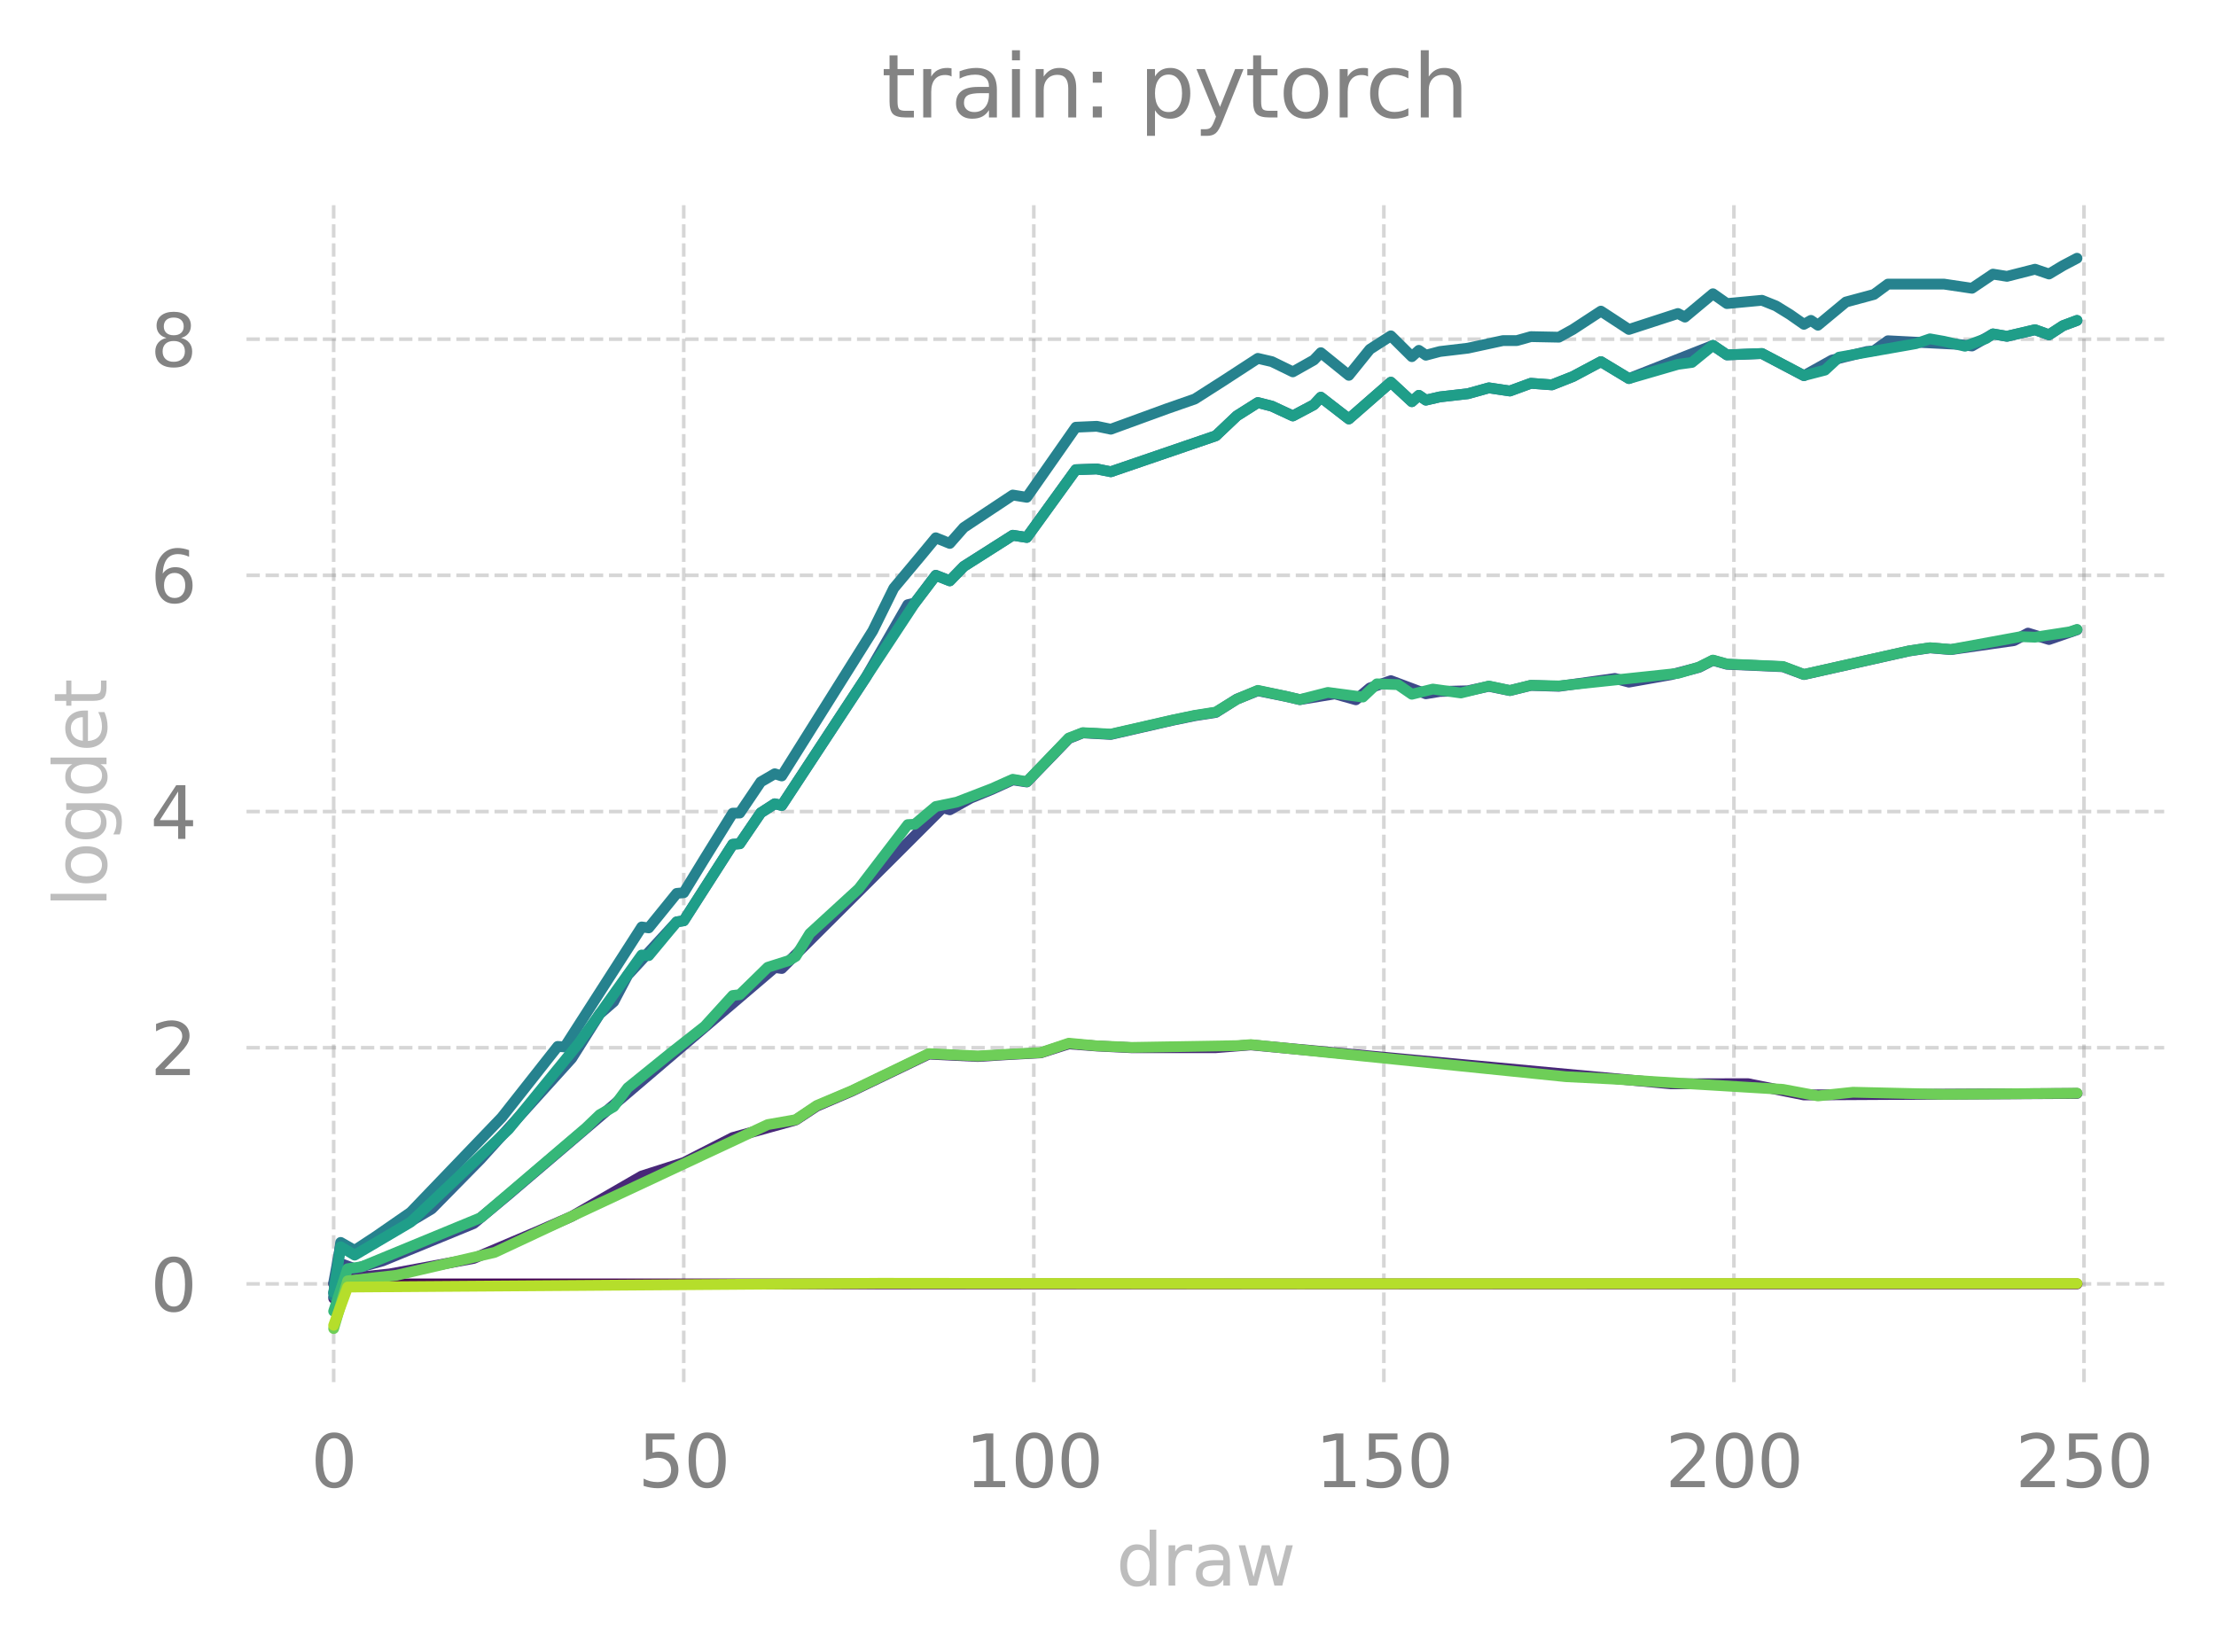 <?xml version="1.0" encoding="utf-8" standalone="no"?>
<!DOCTYPE svg PUBLIC "-//W3C//DTD SVG 1.1//EN"
  "http://www.w3.org/Graphics/SVG/1.1/DTD/svg11.dtd">
<svg xmlns:xlink="http://www.w3.org/1999/xlink" width="307.817pt" height="229.566pt" viewBox="0 0 307.817 229.566" xmlns="http://www.w3.org/2000/svg" version="1.1">
 <defs>
  <style type="text/css">*{stroke-linejoin: round; stroke-linecap: butt}</style>
 </defs>
 <g id="figure_1">
  <g id="patch_1">
   <path d="M 0 229.566 
L 307.817 229.566 
L 307.817 -0 
L 0 -0 
L 0 229.566 
z
" style="fill: none"/>
  </g>
  <g id="axes_1">
   <g id="patch_2">
    <path d="M 34.241 192.01 
L 300.617 192.01 
L 300.617 28.443 
L 34.241 28.443 
L 34.241 192.01 
z
" style="fill: none"/>
   </g>
   <g id="matplotlib.axis_1">
    <g id="xtick_1">
     <g id="line2d_1">
      <path d="M 46.349 192.01 
L 46.349 28.443 
" clip-path="url(#pff45d23f86)" style="fill: none; stroke-dasharray: 1.85,0.8; stroke-dashoffset: 0; stroke: #838383; stroke-opacity: 0.33; stroke-width: 0.5"/>
     </g>
     <g id="text_1">
      <!-- 0 -->
      <g style="fill: #838383" transform="translate(43.167 206.608) scale(0.1 -0.1)">
       <defs>
        <path id="DejaVuSans-30" d="M 2034 4250 
Q 1547 4250 1301 3770 
Q 1056 3291 1056 2328 
Q 1056 1369 1301 889 
Q 1547 409 2034 409 
Q 2525 409 2770 889 
Q 3016 1369 3016 2328 
Q 3016 3291 2770 3770 
Q 2525 4250 2034 4250 
z
M 2034 4750 
Q 2819 4750 3233 4129 
Q 3647 3509 3647 2328 
Q 3647 1150 3233 529 
Q 2819 -91 2034 -91 
Q 1250 -91 836 529 
Q 422 1150 422 2328 
Q 422 3509 836 4129 
Q 1250 4750 2034 4750 
z
" transform="scale(0.016)"/>
       </defs>
       <use xlink:href="#DejaVuSans-30"/>
      </g>
     </g>
    </g>
    <g id="xtick_2">
     <g id="line2d_2">
      <path d="M 94.975 192.01 
L 94.975 28.443 
" clip-path="url(#pff45d23f86)" style="fill: none; stroke-dasharray: 1.85,0.8; stroke-dashoffset: 0; stroke: #838383; stroke-opacity: 0.33; stroke-width: 0.5"/>
     </g>
     <g id="text_2">
      <!-- 50 -->
      <g style="fill: #838383" transform="translate(88.613 206.608) scale(0.1 -0.1)">
       <defs>
        <path id="DejaVuSans-35" d="M 691 4666 
L 3169 4666 
L 3169 4134 
L 1269 4134 
L 1269 2991 
Q 1406 3038 1543 3061 
Q 1681 3084 1819 3084 
Q 2600 3084 3056 2656 
Q 3513 2228 3513 1497 
Q 3513 744 3044 326 
Q 2575 -91 1722 -91 
Q 1428 -91 1123 -41 
Q 819 9 494 109 
L 494 744 
Q 775 591 1075 516 
Q 1375 441 1709 441 
Q 2250 441 2565 725 
Q 2881 1009 2881 1497 
Q 2881 1984 2565 2268 
Q 2250 2553 1709 2553 
Q 1456 2553 1204 2497 
Q 953 2441 691 2322 
L 691 4666 
z
" transform="scale(0.016)"/>
       </defs>
       <use xlink:href="#DejaVuSans-35"/>
       <use xlink:href="#DejaVuSans-30" x="63.623"/>
      </g>
     </g>
    </g>
    <g id="xtick_3">
     <g id="line2d_3">
      <path d="M 143.602 192.01 
L 143.602 28.443 
" clip-path="url(#pff45d23f86)" style="fill: none; stroke-dasharray: 1.85,0.8; stroke-dashoffset: 0; stroke: #838383; stroke-opacity: 0.33; stroke-width: 0.5"/>
     </g>
     <g id="text_3">
      <!-- 100 -->
      <g style="fill: #838383" transform="translate(134.058 206.608) scale(0.1 -0.1)">
       <defs>
        <path id="DejaVuSans-31" d="M 794 531 
L 1825 531 
L 1825 4091 
L 703 3866 
L 703 4441 
L 1819 4666 
L 2450 4666 
L 2450 531 
L 3481 531 
L 3481 0 
L 794 0 
L 794 531 
z
" transform="scale(0.016)"/>
       </defs>
       <use xlink:href="#DejaVuSans-31"/>
       <use xlink:href="#DejaVuSans-30" x="63.623"/>
       <use xlink:href="#DejaVuSans-30" x="127.246"/>
      </g>
     </g>
    </g>
    <g id="xtick_4">
     <g id="line2d_4">
      <path d="M 192.228 192.01 
L 192.228 28.443 
" clip-path="url(#pff45d23f86)" style="fill: none; stroke-dasharray: 1.85,0.8; stroke-dashoffset: 0; stroke: #838383; stroke-opacity: 0.33; stroke-width: 0.5"/>
     </g>
     <g id="text_4">
      <!-- 150 -->
      <g style="fill: #838383" transform="translate(182.684 206.608) scale(0.1 -0.1)">
       <use xlink:href="#DejaVuSans-31"/>
       <use xlink:href="#DejaVuSans-35" x="63.623"/>
       <use xlink:href="#DejaVuSans-30" x="127.246"/>
      </g>
     </g>
    </g>
    <g id="xtick_5">
     <g id="line2d_5">
      <path d="M 240.855 192.01 
L 240.855 28.443 
" clip-path="url(#pff45d23f86)" style="fill: none; stroke-dasharray: 1.85,0.8; stroke-dashoffset: 0; stroke: #838383; stroke-opacity: 0.33; stroke-width: 0.5"/>
     </g>
     <g id="text_5">
      <!-- 200 -->
      <g style="fill: #838383" transform="translate(231.311 206.608) scale(0.1 -0.1)">
       <defs>
        <path id="DejaVuSans-32" d="M 1228 531 
L 3431 531 
L 3431 0 
L 469 0 
L 469 531 
Q 828 903 1448 1529 
Q 2069 2156 2228 2338 
Q 2531 2678 2651 2914 
Q 2772 3150 2772 3378 
Q 2772 3750 2511 3984 
Q 2250 4219 1831 4219 
Q 1534 4219 1204 4116 
Q 875 4013 500 3803 
L 500 4441 
Q 881 4594 1212 4672 
Q 1544 4750 1819 4750 
Q 2544 4750 2975 4387 
Q 3406 4025 3406 3419 
Q 3406 3131 3298 2873 
Q 3191 2616 2906 2266 
Q 2828 2175 2409 1742 
Q 1991 1309 1228 531 
z
" transform="scale(0.016)"/>
       </defs>
       <use xlink:href="#DejaVuSans-32"/>
       <use xlink:href="#DejaVuSans-30" x="63.623"/>
       <use xlink:href="#DejaVuSans-30" x="127.246"/>
      </g>
     </g>
    </g>
    <g id="xtick_6">
     <g id="line2d_6">
      <path d="M 289.481 192.01 
L 289.481 28.443 
" clip-path="url(#pff45d23f86)" style="fill: none; stroke-dasharray: 1.85,0.8; stroke-dashoffset: 0; stroke: #838383; stroke-opacity: 0.33; stroke-width: 0.5"/>
     </g>
     <g id="text_6">
      <!-- 250 -->
      <g style="fill: #838383" transform="translate(279.937 206.608) scale(0.1 -0.1)">
       <use xlink:href="#DejaVuSans-32"/>
       <use xlink:href="#DejaVuSans-35" x="63.623"/>
       <use xlink:href="#DejaVuSans-30" x="127.246"/>
      </g>
     </g>
    </g>
    <g id="text_7">
     <!-- draw -->
     <g style="fill: #bdbdbd" transform="translate(155.046 220.286) scale(0.1 -0.1)">
      <defs>
       <path id="DejaVuSans-64" d="M 2906 2969 
L 2906 4863 
L 3481 4863 
L 3481 0 
L 2906 0 
L 2906 525 
Q 2725 213 2448 61 
Q 2172 -91 1784 -91 
Q 1150 -91 751 415 
Q 353 922 353 1747 
Q 353 2572 751 3078 
Q 1150 3584 1784 3584 
Q 2172 3584 2448 3432 
Q 2725 3281 2906 2969 
z
M 947 1747 
Q 947 1113 1208 752 
Q 1469 391 1925 391 
Q 2381 391 2643 752 
Q 2906 1113 2906 1747 
Q 2906 2381 2643 2742 
Q 2381 3103 1925 3103 
Q 1469 3103 1208 2742 
Q 947 2381 947 1747 
z
" transform="scale(0.016)"/>
       <path id="DejaVuSans-72" d="M 2631 2963 
Q 2534 3019 2420 3045 
Q 2306 3072 2169 3072 
Q 1681 3072 1420 2755 
Q 1159 2438 1159 1844 
L 1159 0 
L 581 0 
L 581 3500 
L 1159 3500 
L 1159 2956 
Q 1341 3275 1631 3429 
Q 1922 3584 2338 3584 
Q 2397 3584 2469 3576 
Q 2541 3569 2628 3553 
L 2631 2963 
z
" transform="scale(0.016)"/>
       <path id="DejaVuSans-61" d="M 2194 1759 
Q 1497 1759 1228 1600 
Q 959 1441 959 1056 
Q 959 750 1161 570 
Q 1363 391 1709 391 
Q 2188 391 2477 730 
Q 2766 1069 2766 1631 
L 2766 1759 
L 2194 1759 
z
M 3341 1997 
L 3341 0 
L 2766 0 
L 2766 531 
Q 2569 213 2275 61 
Q 1981 -91 1556 -91 
Q 1019 -91 701 211 
Q 384 513 384 1019 
Q 384 1609 779 1909 
Q 1175 2209 1959 2209 
L 2766 2209 
L 2766 2266 
Q 2766 2663 2505 2880 
Q 2244 3097 1772 3097 
Q 1472 3097 1187 3025 
Q 903 2953 641 2809 
L 641 3341 
Q 956 3463 1253 3523 
Q 1550 3584 1831 3584 
Q 2591 3584 2966 3190 
Q 3341 2797 3341 1997 
z
" transform="scale(0.016)"/>
       <path id="DejaVuSans-77" d="M 269 3500 
L 844 3500 
L 1563 769 
L 2278 3500 
L 2956 3500 
L 3675 769 
L 4391 3500 
L 4966 3500 
L 4050 0 
L 3372 0 
L 2619 2869 
L 1863 0 
L 1184 0 
L 269 3500 
z
" transform="scale(0.016)"/>
      </defs>
      <use xlink:href="#DejaVuSans-64"/>
      <use xlink:href="#DejaVuSans-72" x="63.477"/>
      <use xlink:href="#DejaVuSans-61" x="104.59"/>
      <use xlink:href="#DejaVuSans-77" x="165.869"/>
     </g>
    </g>
   </g>
   <g id="matplotlib.axis_2">
    <g id="ytick_1">
     <g id="line2d_7">
      <path d="M 34.241 178.37 
L 300.617 178.37 
" clip-path="url(#pff45d23f86)" style="fill: none; stroke-dasharray: 1.85,0.8; stroke-dashoffset: 0; stroke: #838383; stroke-opacity: 0.33; stroke-width: 0.5"/>
     </g>
     <g id="text_8">
      <!-- 0 -->
      <g style="fill: #838383" transform="translate(20.878 182.169) scale(0.1 -0.1)">
       <use xlink:href="#DejaVuSans-30"/>
      </g>
     </g>
    </g>
    <g id="ytick_2">
     <g id="line2d_8">
      <path d="M 34.241 145.557 
L 300.617 145.557 
" clip-path="url(#pff45d23f86)" style="fill: none; stroke-dasharray: 1.85,0.8; stroke-dashoffset: 0; stroke: #838383; stroke-opacity: 0.33; stroke-width: 0.5"/>
     </g>
     <g id="text_9">
      <!-- 2 -->
      <g style="fill: #838383" transform="translate(20.878 149.357) scale(0.1 -0.1)">
       <use xlink:href="#DejaVuSans-32"/>
      </g>
     </g>
    </g>
    <g id="ytick_3">
     <g id="line2d_9">
      <path d="M 34.241 112.744 
L 300.617 112.744 
" clip-path="url(#pff45d23f86)" style="fill: none; stroke-dasharray: 1.85,0.8; stroke-dashoffset: 0; stroke: #838383; stroke-opacity: 0.33; stroke-width: 0.5"/>
     </g>
     <g id="text_10">
      <!-- 4 -->
      <g style="fill: #838383" transform="translate(20.878 116.544) scale(0.1 -0.1)">
       <defs>
        <path id="DejaVuSans-34" d="M 2419 4116 
L 825 1625 
L 2419 1625 
L 2419 4116 
z
M 2253 4666 
L 3047 4666 
L 3047 1625 
L 3713 1625 
L 3713 1100 
L 3047 1100 
L 3047 0 
L 2419 0 
L 2419 1100 
L 313 1100 
L 313 1709 
L 2253 4666 
z
" transform="scale(0.016)"/>
       </defs>
       <use xlink:href="#DejaVuSans-34"/>
      </g>
     </g>
    </g>
    <g id="ytick_4">
     <g id="line2d_10">
      <path d="M 34.241 79.931 
L 300.617 79.931 
" clip-path="url(#pff45d23f86)" style="fill: none; stroke-dasharray: 1.85,0.8; stroke-dashoffset: 0; stroke: #838383; stroke-opacity: 0.33; stroke-width: 0.5"/>
     </g>
     <g id="text_11">
      <!-- 6 -->
      <g style="fill: #838383" transform="translate(20.878 83.731) scale(0.1 -0.1)">
       <defs>
        <path id="DejaVuSans-36" d="M 2113 2584 
Q 1688 2584 1439 2293 
Q 1191 2003 1191 1497 
Q 1191 994 1439 701 
Q 1688 409 2113 409 
Q 2538 409 2786 701 
Q 3034 994 3034 1497 
Q 3034 2003 2786 2293 
Q 2538 2584 2113 2584 
z
M 3366 4563 
L 3366 3988 
Q 3128 4100 2886 4159 
Q 2644 4219 2406 4219 
Q 1781 4219 1451 3797 
Q 1122 3375 1075 2522 
Q 1259 2794 1537 2939 
Q 1816 3084 2150 3084 
Q 2853 3084 3261 2657 
Q 3669 2231 3669 1497 
Q 3669 778 3244 343 
Q 2819 -91 2113 -91 
Q 1303 -91 875 529 
Q 447 1150 447 2328 
Q 447 3434 972 4092 
Q 1497 4750 2381 4750 
Q 2619 4750 2861 4703 
Q 3103 4656 3366 4563 
z
" transform="scale(0.016)"/>
       </defs>
       <use xlink:href="#DejaVuSans-36"/>
      </g>
     </g>
    </g>
    <g id="ytick_5">
     <g id="line2d_11">
      <path d="M 34.241 47.118 
L 300.617 47.118 
" clip-path="url(#pff45d23f86)" style="fill: none; stroke-dasharray: 1.85,0.8; stroke-dashoffset: 0; stroke: #838383; stroke-opacity: 0.33; stroke-width: 0.5"/>
     </g>
     <g id="text_12">
      <!-- 8 -->
      <g style="fill: #838383" transform="translate(20.878 50.918) scale(0.1 -0.1)">
       <defs>
        <path id="DejaVuSans-38" d="M 2034 2216 
Q 1584 2216 1326 1975 
Q 1069 1734 1069 1313 
Q 1069 891 1326 650 
Q 1584 409 2034 409 
Q 2484 409 2743 651 
Q 3003 894 3003 1313 
Q 3003 1734 2745 1975 
Q 2488 2216 2034 2216 
z
M 1403 2484 
Q 997 2584 770 2862 
Q 544 3141 544 3541 
Q 544 4100 942 4425 
Q 1341 4750 2034 4750 
Q 2731 4750 3128 4425 
Q 3525 4100 3525 3541 
Q 3525 3141 3298 2862 
Q 3072 2584 2669 2484 
Q 3125 2378 3379 2068 
Q 3634 1759 3634 1313 
Q 3634 634 3220 271 
Q 2806 -91 2034 -91 
Q 1263 -91 848 271 
Q 434 634 434 1313 
Q 434 1759 690 2068 
Q 947 2378 1403 2484 
z
M 1172 3481 
Q 1172 3119 1398 2916 
Q 1625 2713 2034 2713 
Q 2441 2713 2670 2916 
Q 2900 3119 2900 3481 
Q 2900 3844 2670 4047 
Q 2441 4250 2034 4250 
Q 1625 4250 1398 4047 
Q 1172 3844 1172 3481 
z
" transform="scale(0.016)"/>
       </defs>
       <use xlink:href="#DejaVuSans-38"/>
      </g>
     </g>
    </g>
    <g id="text_13">
     <!-- logdet -->
     <g style="fill: #bdbdbd" transform="translate(14.798 126.06) rotate(-90) scale(0.1 -0.1)">
      <defs>
       <path id="DejaVuSans-6c" d="M 603 4863 
L 1178 4863 
L 1178 0 
L 603 0 
L 603 4863 
z
" transform="scale(0.016)"/>
       <path id="DejaVuSans-6f" d="M 1959 3097 
Q 1497 3097 1228 2736 
Q 959 2375 959 1747 
Q 959 1119 1226 758 
Q 1494 397 1959 397 
Q 2419 397 2687 759 
Q 2956 1122 2956 1747 
Q 2956 2369 2687 2733 
Q 2419 3097 1959 3097 
z
M 1959 3584 
Q 2709 3584 3137 3096 
Q 3566 2609 3566 1747 
Q 3566 888 3137 398 
Q 2709 -91 1959 -91 
Q 1206 -91 779 398 
Q 353 888 353 1747 
Q 353 2609 779 3096 
Q 1206 3584 1959 3584 
z
" transform="scale(0.016)"/>
       <path id="DejaVuSans-67" d="M 2906 1791 
Q 2906 2416 2648 2759 
Q 2391 3103 1925 3103 
Q 1463 3103 1205 2759 
Q 947 2416 947 1791 
Q 947 1169 1205 825 
Q 1463 481 1925 481 
Q 2391 481 2648 825 
Q 2906 1169 2906 1791 
z
M 3481 434 
Q 3481 -459 3084 -895 
Q 2688 -1331 1869 -1331 
Q 1566 -1331 1297 -1286 
Q 1028 -1241 775 -1147 
L 775 -588 
Q 1028 -725 1275 -790 
Q 1522 -856 1778 -856 
Q 2344 -856 2625 -561 
Q 2906 -266 2906 331 
L 2906 616 
Q 2728 306 2450 153 
Q 2172 0 1784 0 
Q 1141 0 747 490 
Q 353 981 353 1791 
Q 353 2603 747 3093 
Q 1141 3584 1784 3584 
Q 2172 3584 2450 3431 
Q 2728 3278 2906 2969 
L 2906 3500 
L 3481 3500 
L 3481 434 
z
" transform="scale(0.016)"/>
       <path id="DejaVuSans-65" d="M 3597 1894 
L 3597 1613 
L 953 1613 
Q 991 1019 1311 708 
Q 1631 397 2203 397 
Q 2534 397 2845 478 
Q 3156 559 3463 722 
L 3463 178 
Q 3153 47 2828 -22 
Q 2503 -91 2169 -91 
Q 1331 -91 842 396 
Q 353 884 353 1716 
Q 353 2575 817 3079 
Q 1281 3584 2069 3584 
Q 2775 3584 3186 3129 
Q 3597 2675 3597 1894 
z
M 3022 2063 
Q 3016 2534 2758 2815 
Q 2500 3097 2075 3097 
Q 1594 3097 1305 2825 
Q 1016 2553 972 2059 
L 3022 2063 
z
" transform="scale(0.016)"/>
       <path id="DejaVuSans-74" d="M 1172 4494 
L 1172 3500 
L 2356 3500 
L 2356 3053 
L 1172 3053 
L 1172 1153 
Q 1172 725 1289 603 
Q 1406 481 1766 481 
L 2356 481 
L 2356 0 
L 1766 0 
Q 1100 0 847 248 
Q 594 497 594 1153 
L 594 3053 
L 172 3053 
L 172 3500 
L 594 3500 
L 594 4494 
L 1172 4494 
z
" transform="scale(0.016)"/>
      </defs>
      <use xlink:href="#DejaVuSans-6c"/>
      <use xlink:href="#DejaVuSans-6f" x="27.783"/>
      <use xlink:href="#DejaVuSans-67" x="88.965"/>
      <use xlink:href="#DejaVuSans-64" x="152.441"/>
      <use xlink:href="#DejaVuSans-65" x="215.918"/>
      <use xlink:href="#DejaVuSans-74" x="277.441"/>
     </g>
    </g>
   </g>
   <g id="line2d_12">
    <path d="M 46.349 178.37 
L 288.509 178.37 
L 288.509 178.37 
" clip-path="url(#pff45d23f86)" style="fill: none; stroke: #440154; stroke-width: 1.5; stroke-linecap: round"/>
   </g>
   <g id="line2d_13">
    <path d="M 46.349 180.374 
L 48.294 177.593 
L 54.129 176.984 
L 65.799 174.829 
L 74.552 171.118 
L 79.415 168.994 
L 89.14 163.38 
L 94.975 161.514 
L 101.783 158.034 
L 110.536 155.601 
L 113.453 153.679 
L 118.316 151.597 
L 129.014 146.446 
L 135.821 146.776 
L 139.712 146.532 
L 144.574 146.269 
L 148.464 145.025 
L 152.354 145.32 
L 157.217 145.558 
L 168.887 145.555 
L 173.75 145.166 
L 232.102 150.575 
L 242.8 150.551 
L 250.58 152.12 
L 288.509 151.909 
L 288.509 151.909 
" clip-path="url(#pff45d23f86)" style="fill: none; stroke: #482878; stroke-width: 1.5; stroke-linecap: round"/>
   </g>
   <g id="line2d_14">
    <path d="M 46.349 179.596 
L 47.321 175.536 
L 49.266 176.259 
L 53.156 175.173 
L 65.799 169.982 
L 70.662 165.938 
L 107.618 134.418 
L 108.591 134.551 
L 130.959 112.208 
L 131.931 112.505 
L 134.849 110.874 
L 137.766 109.681 
L 140.684 108.349 
L 142.629 108.638 
L 148.464 102.599 
L 150.409 101.818 
L 154.3 102.033 
L 163.052 100.027 
L 165.97 99.431 
L 168.887 98.975 
L 171.805 97.126 
L 174.723 95.965 
L 178.613 96.748 
L 180.558 97.198 
L 185.42 96.398 
L 188.338 97.219 
L 190.283 95.577 
L 193.201 94.563 
L 198.063 96.387 
L 200.008 96.064 
L 203.899 95.97 
L 206.816 95.346 
L 209.734 95.937 
L 212.651 95.223 
L 216.541 95.348 
L 224.322 94.255 
L 226.267 94.767 
L 232.102 93.735 
L 235.992 92.721 
L 237.937 91.735 
L 239.882 92.287 
L 247.662 92.628 
L 250.58 93.71 
L 265.168 90.439 
L 268.086 90.007 
L 271.003 90.248 
L 279.756 89 
L 281.701 87.958 
L 284.619 88.844 
L 288.509 87.5 
L 288.509 87.5 
" clip-path="url(#pff45d23f86)" style="fill: none; stroke: #3e4989; stroke-width: 1.5; stroke-linecap: round"/>
   </g>
   <g id="line2d_15">
    <path d="M 46.349 178.22 
L 47.321 172.946 
L 49.266 174.26 
L 52.184 172.582 
L 59.964 167.949 
L 66.772 161.02 
L 79.415 147.029 
L 83.305 140.859 
L 85.25 139.167 
L 87.195 135.471 
L 94.003 128.068 
L 94.975 127.915 
L 97.893 123.37 
L 101.783 117.3 
L 102.755 117.206 
L 105.673 112.93 
L 107.618 111.663 
L 108.591 111.901 
L 120.261 94.135 
L 126.096 84.008 
L 127.069 83.767 
L 129.986 79.918 
L 131.931 80.686 
L 133.876 78.682 
L 140.684 74.361 
L 142.629 74.662 
L 149.437 65.252 
L 152.354 65.151 
L 154.3 65.539 
L 168.887 60.543 
L 171.805 57.766 
L 174.723 55.926 
L 176.668 56.432 
L 179.585 57.778 
L 182.503 56.228 
L 183.475 55.186 
L 187.366 58.201 
L 193.201 53.099 
L 196.118 55.804 
L 197.091 54.925 
L 198.063 55.591 
L 200.008 55.142 
L 203.899 54.698 
L 206.816 53.887 
L 209.734 54.319 
L 212.651 53.252 
L 215.569 53.47 
L 218.487 52.317 
L 222.377 50.242 
L 226.267 52.593 
L 237.937 47.986 
L 239.882 49.309 
L 244.745 49.12 
L 250.58 52.197 
L 254.47 50.027 
L 259.333 48.829 
L 260.305 48.739 
L 262.25 47.34 
L 271.976 47.84 
L 273.921 48.069 
L 276.838 46.397 
L 278.783 46.724 
L 282.674 45.819 
L 284.619 46.521 
L 286.564 45.251 
L 288.509 44.527 
L 288.509 44.527 
" clip-path="url(#pff45d23f86)" style="fill: none; stroke: #31688e; stroke-width: 1.5; stroke-linecap: round"/>
   </g>
   <g id="line2d_16">
    <path d="M 46.349 180.073 
L 47.321 172.606 
L 49.266 173.708 
L 52.184 171.787 
L 57.046 168.421 
L 69.689 155.245 
L 77.47 145.375 
L 78.442 145.449 
L 89.14 128.779 
L 90.112 128.91 
L 94.003 124.116 
L 94.975 124.023 
L 97.893 119.253 
L 101.783 112.971 
L 102.755 112.954 
L 105.673 108.63 
L 107.618 107.496 
L 108.591 107.802 
L 121.233 87.642 
L 124.151 81.715 
L 128.041 77.063 
L 129.986 74.713 
L 131.931 75.497 
L 133.876 73.287 
L 140.684 68.774 
L 142.629 69.088 
L 149.437 59.353 
L 152.354 59.223 
L 154.3 59.629 
L 162.08 56.789 
L 165.97 55.432 
L 169.86 52.95 
L 174.723 49.787 
L 176.668 50.238 
L 179.585 51.66 
L 182.503 50.017 
L 183.475 48.998 
L 187.366 52.144 
L 190.283 48.528 
L 193.201 46.657 
L 196.118 49.55 
L 197.091 48.673 
L 198.063 49.349 
L 200.008 48.833 
L 203.899 48.372 
L 208.761 47.319 
L 210.706 47.315 
L 212.651 46.767 
L 216.541 46.844 
L 218.487 45.768 
L 222.377 43.223 
L 226.267 45.769 
L 233.074 43.555 
L 234.047 44.053 
L 237.937 40.811 
L 239.882 42.175 
L 244.745 41.718 
L 246.69 42.499 
L 248.635 43.697 
L 250.58 45.057 
L 251.553 44.509 
L 252.525 45.182 
L 256.415 41.956 
L 260.305 40.907 
L 262.25 39.469 
L 270.031 39.469 
L 273.921 40.049 
L 276.838 38.085 
L 278.783 38.392 
L 282.674 37.402 
L 284.619 38.066 
L 286.564 36.901 
L 288.509 35.877 
L 288.509 35.877 
" clip-path="url(#pff45d23f86)" style="fill: none; stroke: #26828e; stroke-width: 1.5; stroke-linecap: round"/>
   </g>
   <g id="line2d_17">
    <path d="M 46.349 179.571 
L 47.321 173.21 
L 49.266 174.369 
L 52.184 172.652 
L 57.046 169.782 
L 70.662 156.876 
L 80.387 144.946 
L 89.14 132.672 
L 90.112 132.762 
L 94.003 128.074 
L 94.975 127.929 
L 97.893 123.356 
L 101.783 117.293 
L 102.755 117.232 
L 105.673 112.918 
L 107.618 111.674 
L 108.591 111.899 
L 120.261 94.121 
L 127.069 83.79 
L 129.986 79.941 
L 131.931 80.7 
L 133.876 78.702 
L 140.684 74.368 
L 142.629 74.669 
L 149.437 65.257 
L 152.354 65.153 
L 154.3 65.538 
L 168.887 60.541 
L 171.805 57.784 
L 174.723 55.932 
L 176.668 56.418 
L 179.585 57.787 
L 182.503 56.236 
L 183.475 55.188 
L 187.366 58.199 
L 193.201 53.102 
L 196.118 55.803 
L 197.091 54.921 
L 198.063 55.587 
L 200.008 55.136 
L 203.899 54.695 
L 206.816 53.88 
L 209.734 54.319 
L 212.651 53.247 
L 215.569 53.461 
L 218.487 52.311 
L 222.377 50.244 
L 226.267 52.591 
L 233.074 50.615 
L 235.02 50.353 
L 237.937 47.978 
L 239.882 49.297 
L 244.745 49.108 
L 250.58 52.177 
L 253.498 51.422 
L 255.443 49.624 
L 266.141 47.741 
L 268.086 47.075 
L 270.031 47.42 
L 272.948 48.1 
L 275.866 47.037 
L 276.838 46.385 
L 278.783 46.716 
L 282.674 45.799 
L 284.619 46.506 
L 286.564 45.244 
L 288.509 44.511 
L 288.509 44.511 
" clip-path="url(#pff45d23f86)" style="fill: none; stroke: #1f9e89; stroke-width: 1.5; stroke-linecap: round"/>
   </g>
   <g id="line2d_18">
    <path d="M 46.349 182.167 
L 48.294 176.26 
L 50.239 175.986 
L 66.772 169.169 
L 81.36 156.728 
L 83.305 154.861 
L 85.25 153.747 
L 87.195 151.131 
L 93.03 146.407 
L 97.893 142.577 
L 101.783 138.3 
L 102.755 138.187 
L 106.646 134.381 
L 109.563 133.455 
L 110.536 132.873 
L 112.481 129.698 
L 119.288 123.458 
L 126.096 114.563 
L 127.069 114.51 
L 129.986 112.044 
L 132.904 111.44 
L 137.766 109.567 
L 140.684 108.265 
L 142.629 108.601 
L 148.464 102.536 
L 150.409 101.788 
L 154.3 101.99 
L 163.052 99.994 
L 165.97 99.383 
L 168.887 98.93 
L 171.805 97.144 
L 174.723 95.912 
L 178.613 96.739 
L 180.558 97.195 
L 184.448 96.197 
L 189.311 96.839 
L 191.256 95.005 
L 194.173 95.114 
L 196.118 96.449 
L 199.036 95.731 
L 202.926 96.274 
L 206.816 95.31 
L 209.734 95.933 
L 212.651 95.203 
L 216.541 95.296 
L 233.074 93.545 
L 235.992 92.681 
L 237.937 91.706 
L 239.882 92.25 
L 247.662 92.592 
L 250.58 93.699 
L 265.168 90.426 
L 268.086 89.984 
L 271.003 90.23 
L 280.728 88.444 
L 282.674 88.525 
L 287.536 87.775 
L 288.509 87.447 
L 288.509 87.447 
" clip-path="url(#pff45d23f86)" style="fill: none; stroke: #35b779; stroke-width: 1.5; stroke-linecap: round"/>
   </g>
   <g id="line2d_19">
    <path d="M 46.349 184.575 
L 48.294 177.946 
L 55.101 177.168 
L 68.717 173.99 
L 106.646 156.236 
L 110.536 155.556 
L 113.453 153.588 
L 118.316 151.533 
L 129.014 146.376 
L 135.821 146.703 
L 139.712 146.482 
L 144.574 146.238 
L 148.464 144.93 
L 152.354 145.296 
L 157.217 145.514 
L 171.805 145.27 
L 173.75 145.126 
L 217.514 149.581 
L 224.322 149.92 
L 229.184 150.235 
L 247.662 151.345 
L 252.525 152.254 
L 257.388 151.742 
L 270.031 152.033 
L 287.536 151.886 
L 288.509 151.868 
L 288.509 151.868 
" clip-path="url(#pff45d23f86)" style="fill: none; stroke: #6ece58; stroke-width: 1.5; stroke-linecap: round"/>
   </g>
   <g id="line2d_20">
    <path d="M 46.349 184.118 
L 48.294 178.806 
L 122.206 178.284 
L 180.558 178.347 
L 234.047 178.313 
L 288.509 178.312 
L 288.509 178.312 
" clip-path="url(#pff45d23f86)" style="fill: none; stroke: #b5de2b; stroke-width: 1.5; stroke-linecap: round"/>
   </g>
   <g id="patch_3">
    <path d="M 34.241 192.01 
L 34.241 28.443 
" style="fill: none"/>
   </g>
   <g id="patch_4">
    <path d="M 300.617 192.01 
L 300.617 28.443 
" style="fill: none"/>
   </g>
   <g id="patch_5">
    <path d="M 34.241 192.01 
L 300.617 192.01 
" style="fill: none"/>
   </g>
   <g id="patch_6">
    <path d="M 34.241 28.443 
L 300.617 28.443 
" style="fill: none"/>
   </g>
  </g>
  <g id="text_14">
   <!-- train: pytorch -->
   <g style="fill: #838383" transform="translate(122.422 16.318) scale(0.12 -0.12)">
    <defs>
     <path id="DejaVuSans-69" d="M 603 3500 
L 1178 3500 
L 1178 0 
L 603 0 
L 603 3500 
z
M 603 4863 
L 1178 4863 
L 1178 4134 
L 603 4134 
L 603 4863 
z
" transform="scale(0.016)"/>
     <path id="DejaVuSans-6e" d="M 3513 2113 
L 3513 0 
L 2938 0 
L 2938 2094 
Q 2938 2591 2744 2837 
Q 2550 3084 2163 3084 
Q 1697 3084 1428 2787 
Q 1159 2491 1159 1978 
L 1159 0 
L 581 0 
L 581 3500 
L 1159 3500 
L 1159 2956 
Q 1366 3272 1645 3428 
Q 1925 3584 2291 3584 
Q 2894 3584 3203 3211 
Q 3513 2838 3513 2113 
z
" transform="scale(0.016)"/>
     <path id="DejaVuSans-3a" d="M 750 794 
L 1409 794 
L 1409 0 
L 750 0 
L 750 794 
z
M 750 3309 
L 1409 3309 
L 1409 2516 
L 750 2516 
L 750 3309 
z
" transform="scale(0.016)"/>
     <path id="DejaVuSans-20" transform="scale(0.016)"/>
     <path id="DejaVuSans-70" d="M 1159 525 
L 1159 -1331 
L 581 -1331 
L 581 3500 
L 1159 3500 
L 1159 2969 
Q 1341 3281 1617 3432 
Q 1894 3584 2278 3584 
Q 2916 3584 3314 3078 
Q 3713 2572 3713 1747 
Q 3713 922 3314 415 
Q 2916 -91 2278 -91 
Q 1894 -91 1617 61 
Q 1341 213 1159 525 
z
M 3116 1747 
Q 3116 2381 2855 2742 
Q 2594 3103 2138 3103 
Q 1681 3103 1420 2742 
Q 1159 2381 1159 1747 
Q 1159 1113 1420 752 
Q 1681 391 2138 391 
Q 2594 391 2855 752 
Q 3116 1113 3116 1747 
z
" transform="scale(0.016)"/>
     <path id="DejaVuSans-79" d="M 2059 -325 
Q 1816 -950 1584 -1140 
Q 1353 -1331 966 -1331 
L 506 -1331 
L 506 -850 
L 844 -850 
Q 1081 -850 1212 -737 
Q 1344 -625 1503 -206 
L 1606 56 
L 191 3500 
L 800 3500 
L 1894 763 
L 2988 3500 
L 3597 3500 
L 2059 -325 
z
" transform="scale(0.016)"/>
     <path id="DejaVuSans-63" d="M 3122 3366 
L 3122 2828 
Q 2878 2963 2633 3030 
Q 2388 3097 2138 3097 
Q 1578 3097 1268 2742 
Q 959 2388 959 1747 
Q 959 1106 1268 751 
Q 1578 397 2138 397 
Q 2388 397 2633 464 
Q 2878 531 3122 666 
L 3122 134 
Q 2881 22 2623 -34 
Q 2366 -91 2075 -91 
Q 1284 -91 818 406 
Q 353 903 353 1747 
Q 353 2603 823 3093 
Q 1294 3584 2113 3584 
Q 2378 3584 2631 3529 
Q 2884 3475 3122 3366 
z
" transform="scale(0.016)"/>
     <path id="DejaVuSans-68" d="M 3513 2113 
L 3513 0 
L 2938 0 
L 2938 2094 
Q 2938 2591 2744 2837 
Q 2550 3084 2163 3084 
Q 1697 3084 1428 2787 
Q 1159 2491 1159 1978 
L 1159 0 
L 581 0 
L 581 4863 
L 1159 4863 
L 1159 2956 
Q 1366 3272 1645 3428 
Q 1925 3584 2291 3584 
Q 2894 3584 3203 3211 
Q 3513 2838 3513 2113 
z
" transform="scale(0.016)"/>
    </defs>
    <use xlink:href="#DejaVuSans-74"/>
    <use xlink:href="#DejaVuSans-72" x="39.209"/>
    <use xlink:href="#DejaVuSans-61" x="80.322"/>
    <use xlink:href="#DejaVuSans-69" x="141.602"/>
    <use xlink:href="#DejaVuSans-6e" x="169.385"/>
    <use xlink:href="#DejaVuSans-3a" x="232.764"/>
    <use xlink:href="#DejaVuSans-20" x="266.455"/>
    <use xlink:href="#DejaVuSans-70" x="298.242"/>
    <use xlink:href="#DejaVuSans-79" x="361.719"/>
    <use xlink:href="#DejaVuSans-74" x="420.898"/>
    <use xlink:href="#DejaVuSans-6f" x="460.107"/>
    <use xlink:href="#DejaVuSans-72" x="521.289"/>
    <use xlink:href="#DejaVuSans-63" x="560.152"/>
    <use xlink:href="#DejaVuSans-68" x="615.133"/>
   </g>
  </g>
 </g>
 <defs>
  <clipPath id="pff45d23f86">
   <rect x="34.241" y="28.443" width="266.376" height="163.567"/>
  </clipPath>
 </defs>
</svg>
